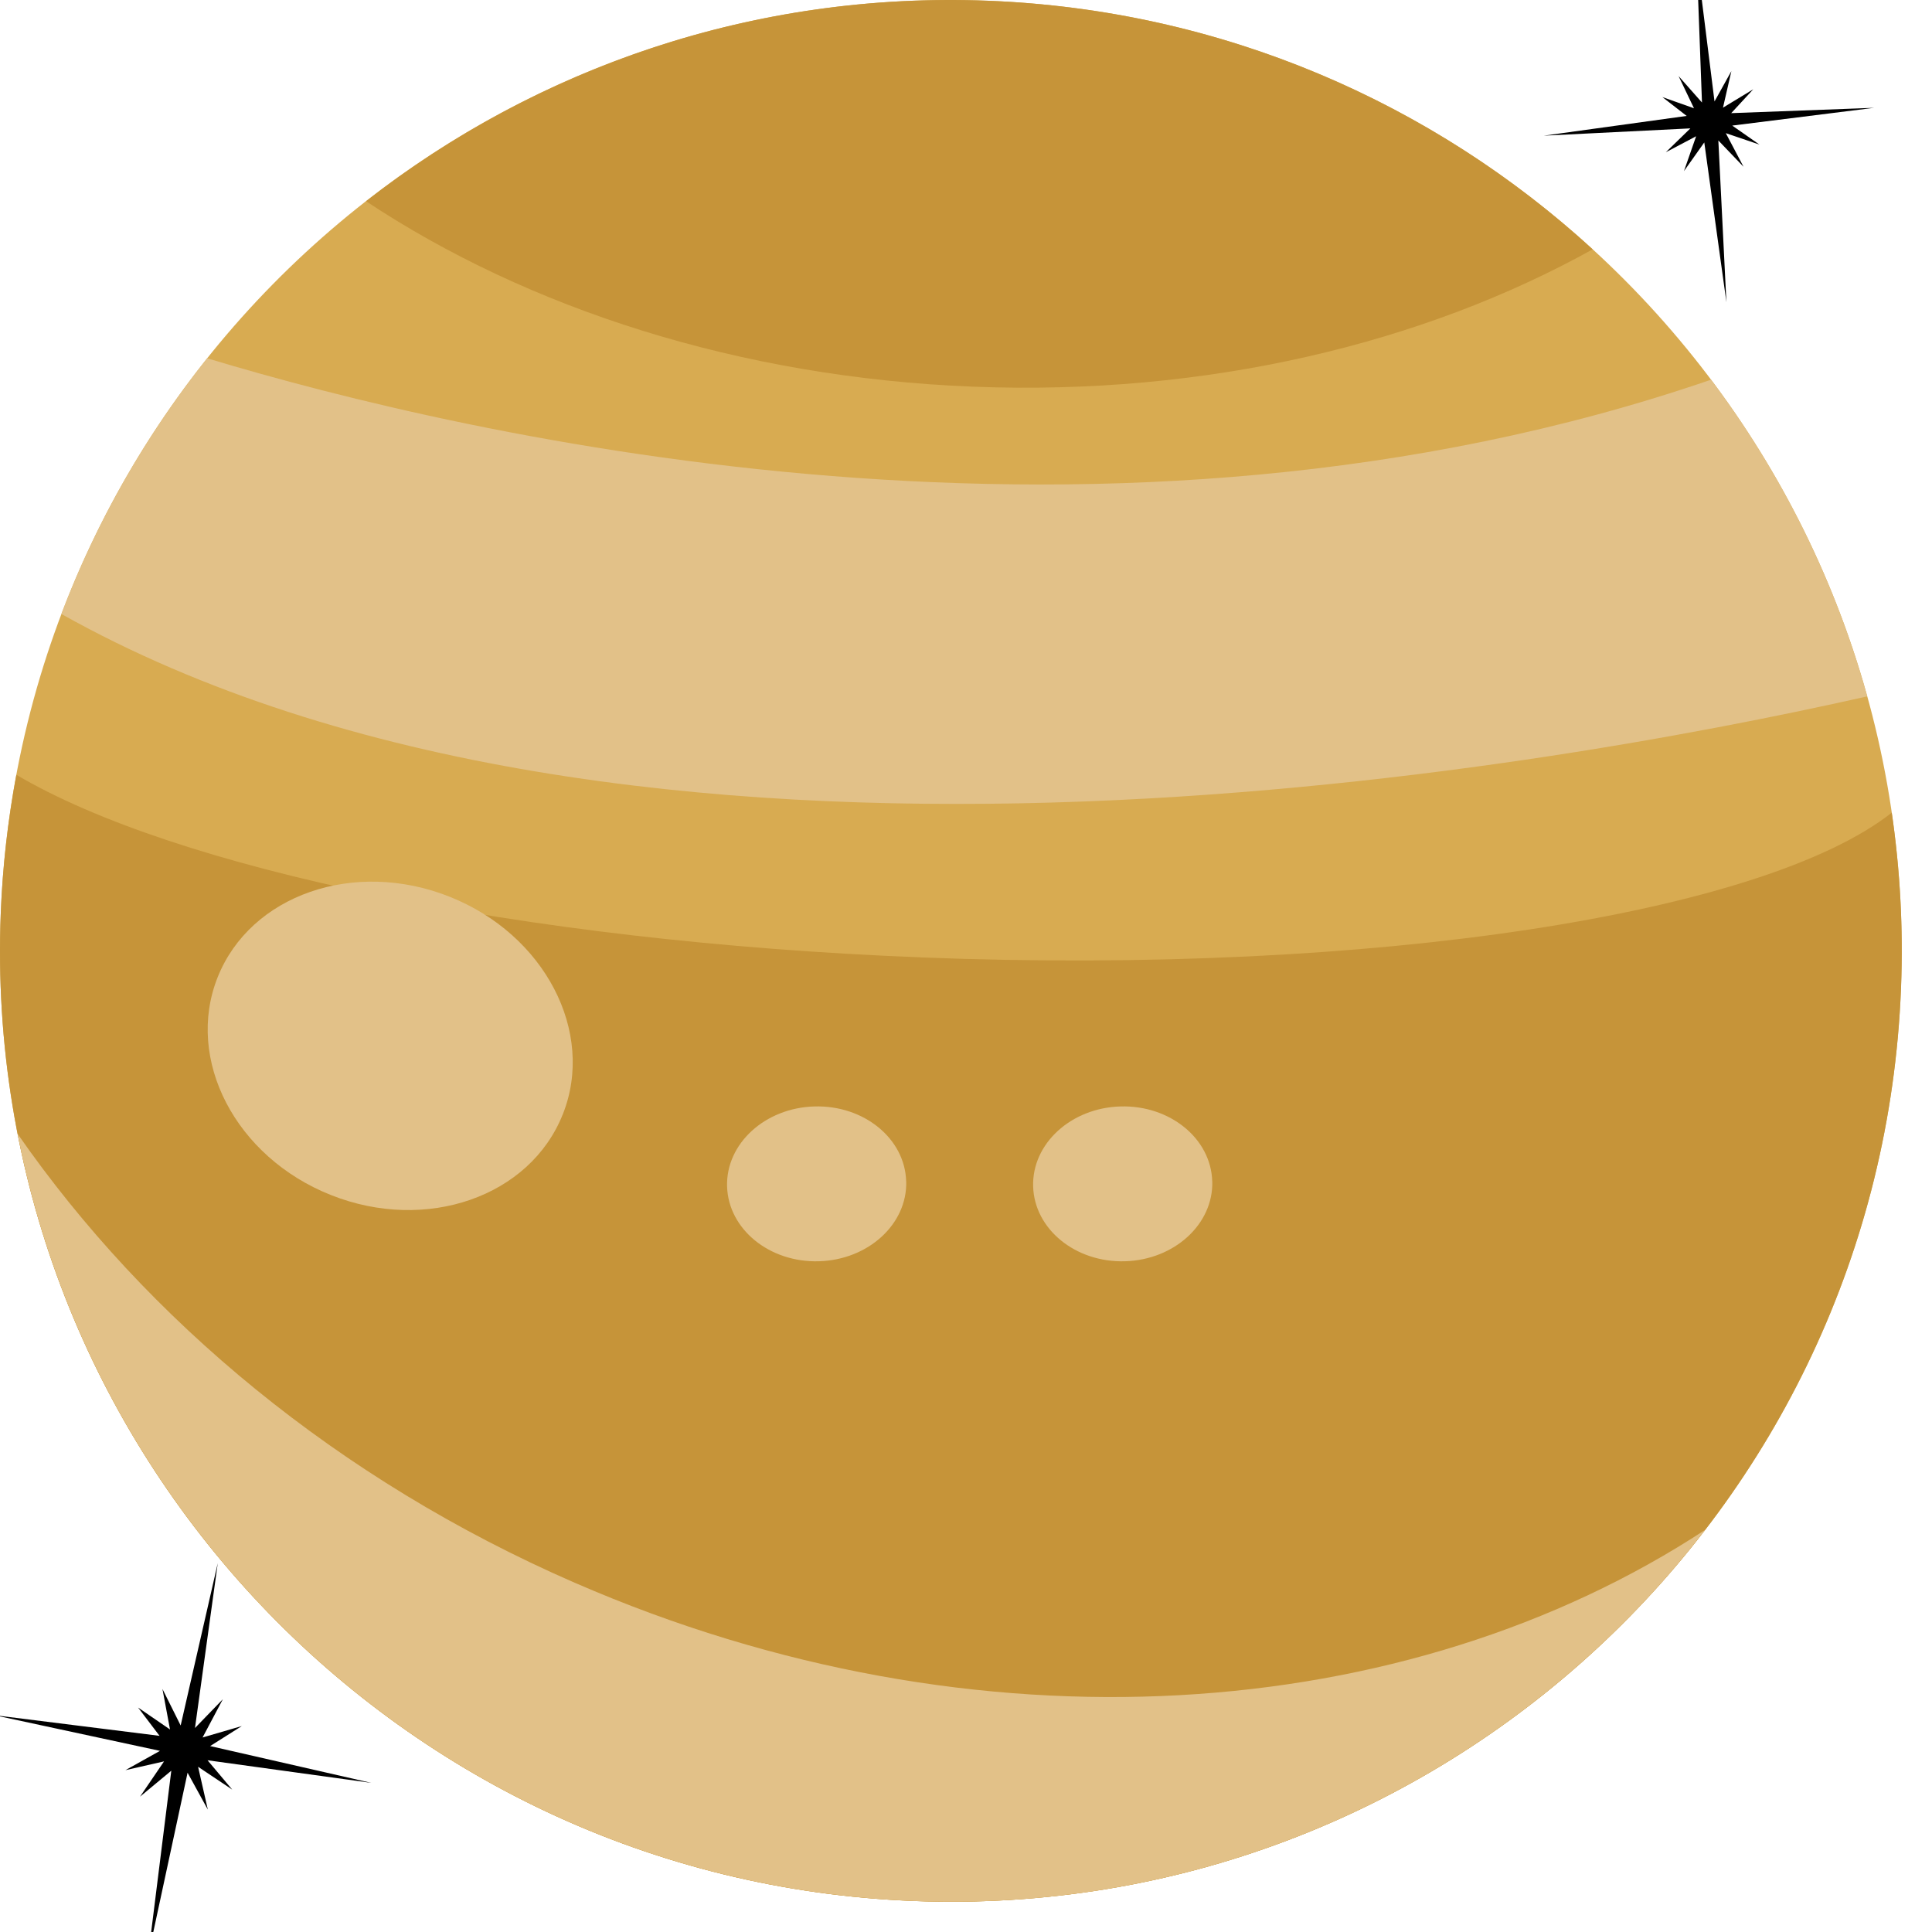 <?xml version="1.0" encoding="UTF-8"?>
<svg id="Layer_2" data-name="Layer 2" xmlns="http://www.w3.org/2000/svg" viewBox="0 0 360 360">
  <defs>
    <style>
      .cls-1 {
        fill: #d8ab51;
      }

      .cls-2 {
        fill: #e2c188;
      }

      .cls-3 {
        fill: #c69439;
      }
    </style>
    <g id="star" fill="hsl(199, 20%, 60%)">
      <polygon points="78.13 70.19 137.32 67.98 78.16 65.02 88.1 55.98 74.96 62.46 79.74 47.69 71.69 59.59 69.47 0 66.48 59.59 57.78 47.83 62.97 61.66 50.34 55.91 59.68 64.56 0 67.55 60.76 69.83 49.77 78.79 62.85 73.29 56.57 87.23 65.99 76.13 69.35 142.85 71.86 75.83 81.3 87.58 75.2 73.08 88.67 79.01 78.13 70.19" />
    </g>
  </defs>
  <use href="#star" transform="translate(285, -5) rotate(-5) scale (0.45)" />
  <use href="#star" transform="translate(5, 285) rotate(10) scale (0.52)" />
  <g id="Jupiter">
    <g id="Jupiter-2" data-name="Jupiter">
      <path class="cls-1" d="M354.22,184.13c-3.84,97.78-86.22,173.93-184,170.09C72.45,350.38-3.7,268.01.14,170.22,3.98,72.45,86.36-3.7,184.13.14c97.78,3.84,173.93,86.22,170.09,183.99Z"/>
      <path class="cls-3" d="M68.2,37.49c30.1,19.97,69.54,32.85,113.1,34.56,43.57,1.71,83.89-8.04,115.47-25.59C266.96,19.16,227.7,1.85,184.13.14c-43.57-1.71-84.07,12.47-115.93,37.36Z"/>
      <path class="cls-3" d="M171.57,178.39c-74.96-2.94-139.19-16.68-168.52-34.02-1.57,8.41-2.57,17.04-2.91,25.85-3.84,97.78,72.31,180.16,170.09,184,97.78,3.84,180.15-72.31,184-170.09.44-11.13-.18-22.06-1.73-32.7-23.82,18.77-96.06,30.3-180.93,26.97Z"/>
      <path class="cls-2" d="M107.15,294.95c-44.23-19.26-79.82-49.05-103.87-83.67,15.39,78.79,83.23,139.65,166.94,142.94,59.71,2.35,113.67-25.14,147.52-69.16-55.42,36.35-135.63,42.52-210.6,9.88Z"/>
      <path class="cls-2" d="M104.86,207.65c-6.1,15.35-25.44,22.08-43.19,15.03-17.76-7.05-27.22-25.22-21.12-40.57,6.1-15.35,25.44-22.08,43.2-15.03,17.76,7.05,27.22,25.22,21.12,40.56Z"/>
      <path class="cls-2" d="M168.86,220.12c.23,7.96-7.06,14.64-16.28,14.9-9.22.26-16.87-5.99-17.1-13.95-.23-7.96,7.06-14.64,16.28-14.9,9.22-.26,16.87,5.99,17.09,13.95Z"/>
      <path class="cls-2" d="M225.89,220.12c.23,7.96-7.06,14.64-16.28,14.9-9.22.26-16.87-5.99-17.1-13.95-.23-7.96,7.06-14.64,16.28-14.9,9.22-.26,16.87,5.99,17.09,13.95Z"/>
      <path class="cls-2" d="M38.6,66.77c-11.36,14.23-20.58,30.27-27.16,47.64,105.68,59.24,274.49,29.33,336.49,15.35-5.98-21.56-15.95-41.53-29.1-59.01-111.97,38.48-231.43,10.73-280.23-3.99Z"/>
    </g>
  </g>
</svg>